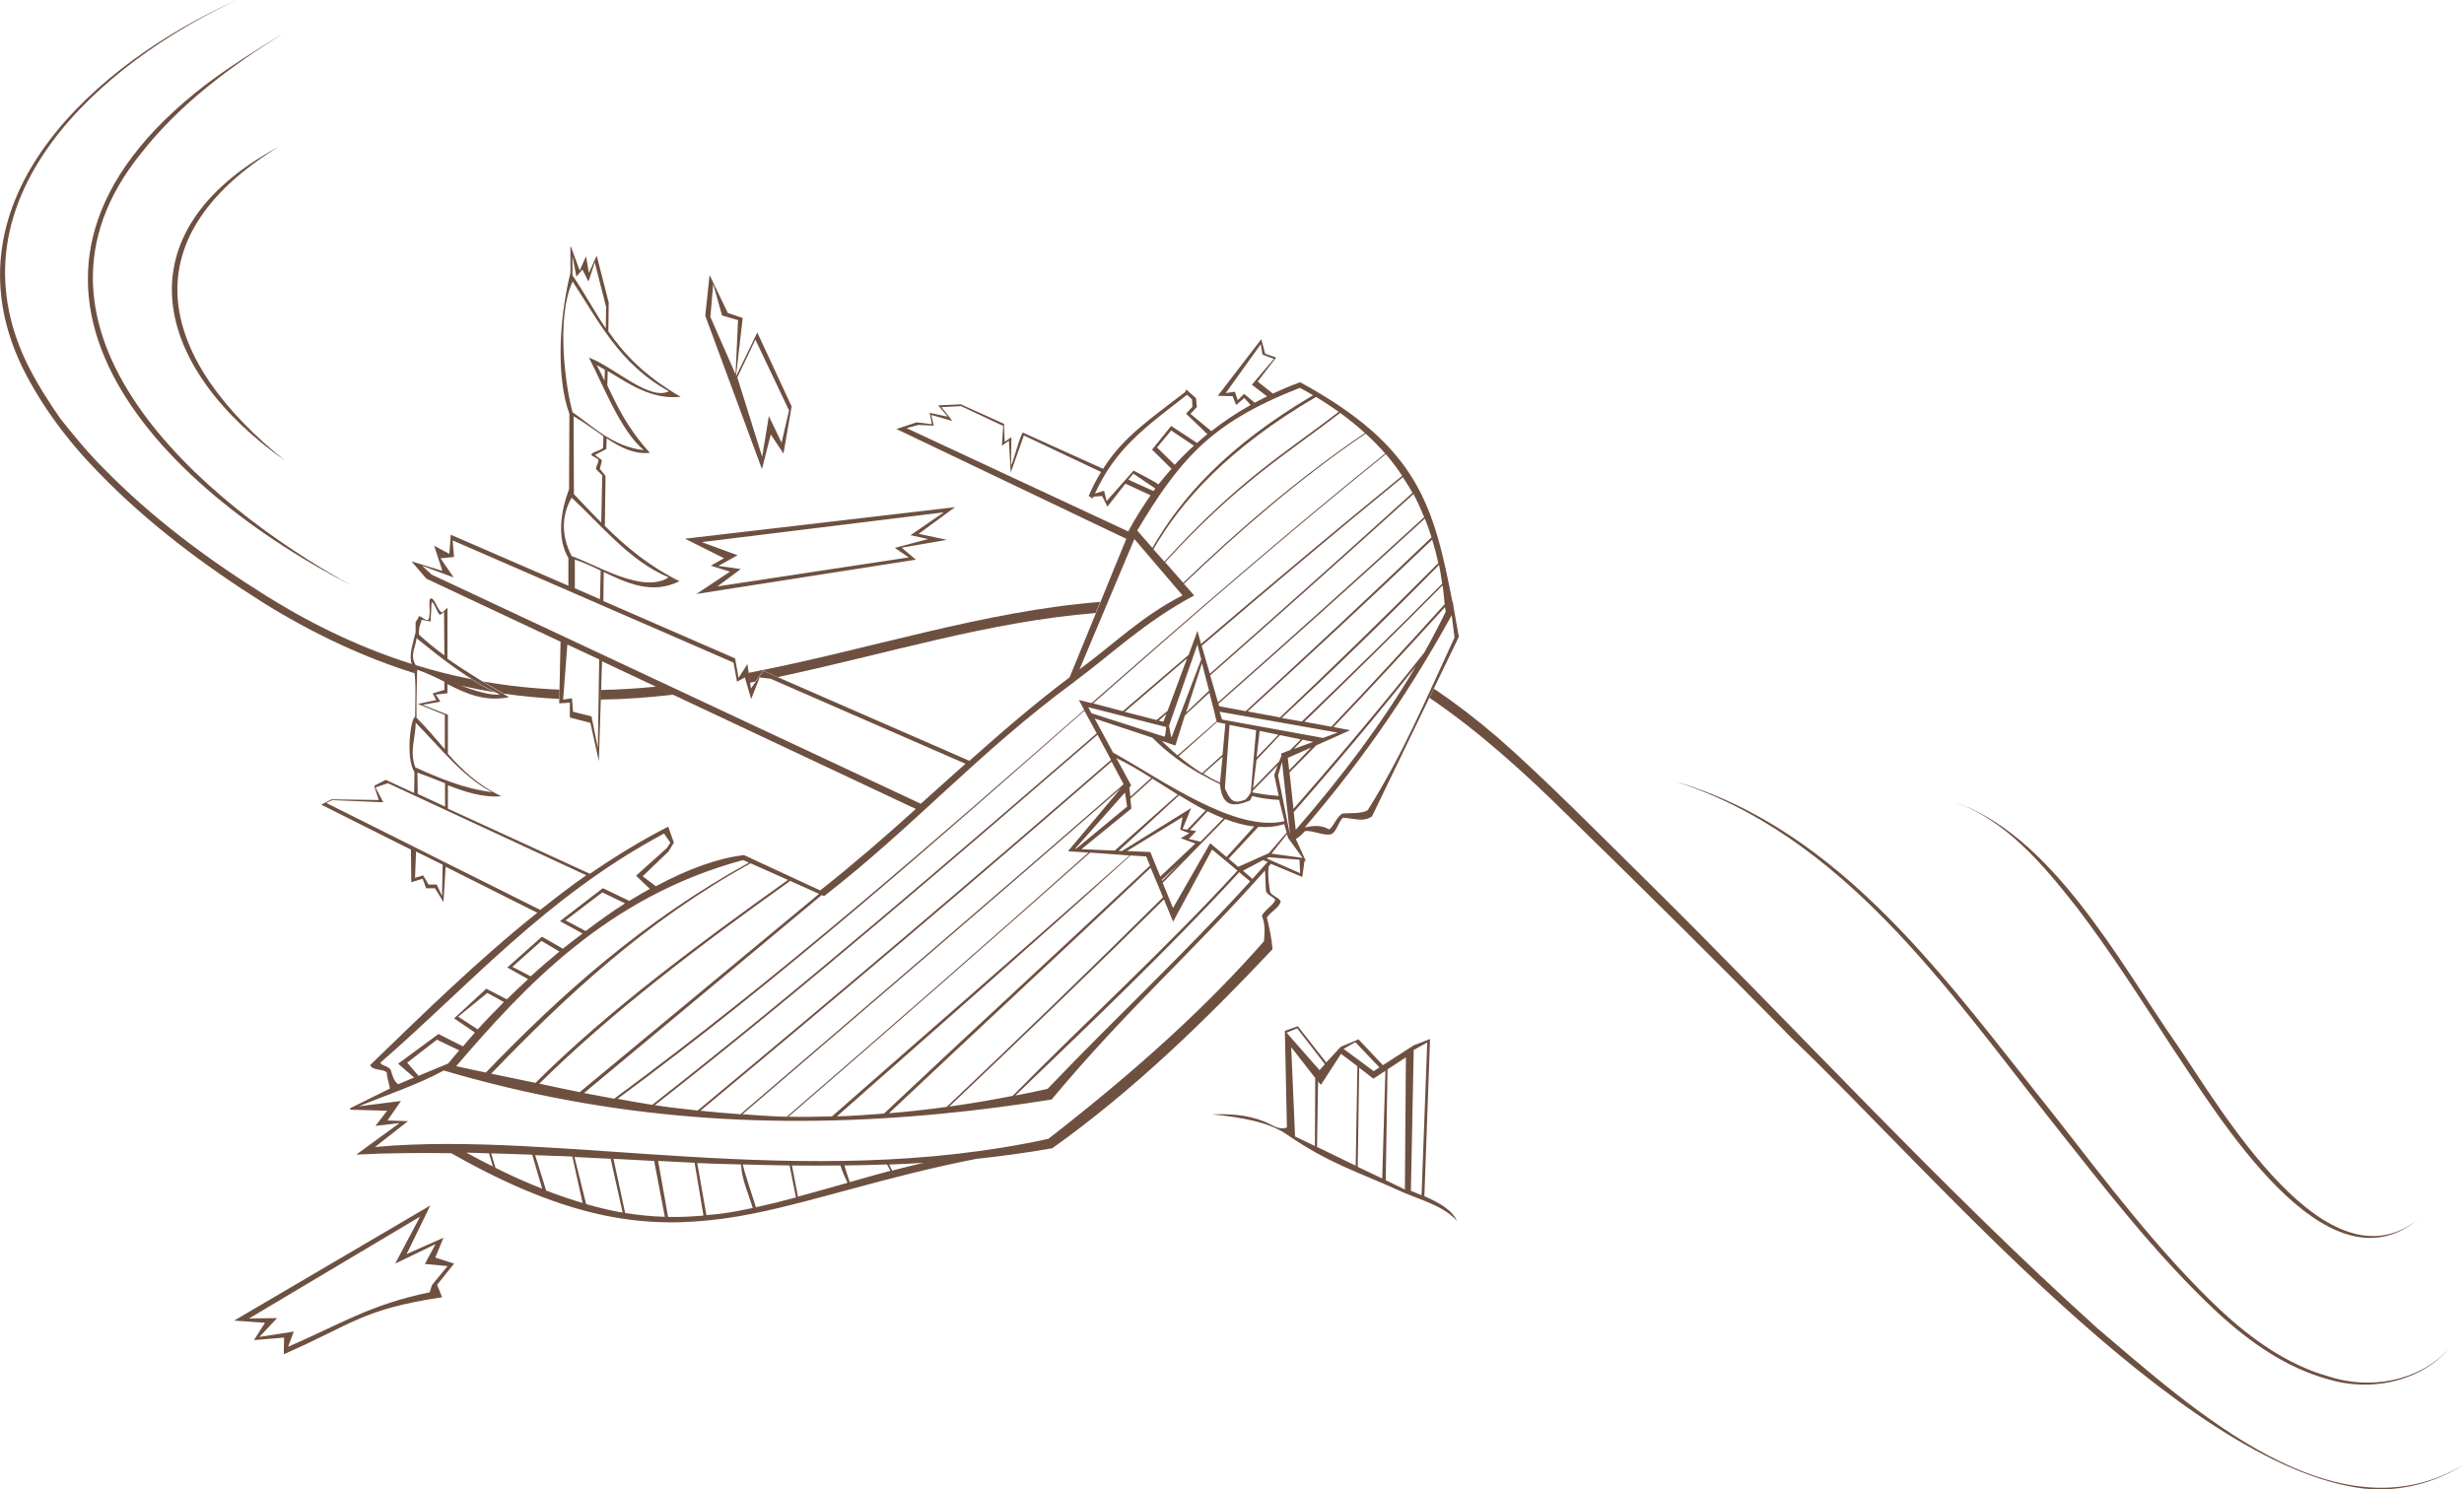 <?xml version="1.0" encoding="UTF-8"?>
<svg id="Layer_2" data-name="Layer 2" xmlns="http://www.w3.org/2000/svg" viewBox="0 0 217.41 131.44">
  <defs>
    <style>
      .cls-1 {
        opacity: .8;
      }

      .cls-2, .cls-3 {
        fill: #4a2412;
      }

      .cls-3 {
        fill-rule: evenodd;
      }
    </style>
  </defs>
  <g id="Layer_2-2" data-name="Layer 2">
    <g>
      <g id="layer1" class="cls-1">
        <path id="path2308" class="cls-3" d="M50.33,21.75v2.34c-1.01,4.04-1.26,9.24-.09,12.44l-.03,6.63c-.73,1.96-1.1,4.3-.06,6.09v2.44l-10.38-4.5-.12,1.69-1.34-.72,.72,2.22-2.72-.84,1.31,1.53,11.84,5.56-.12,5.44,.94-.06v1.31l1.81,.47,.75,3.38,.28-8.81,27.69,13.03c-2.72,2.45-5.5,4.87-8.44,7.19l-6.72-3.12c-2.26,.26-4.92,1.21-7.78,2.75l-1.16-.88,2.28-2.19,.47-.78-.5-1.41c-2.42,1.24-4.7,2.64-6.91,4.16l-12.53-5.75v-2.06c1.54,.6,3.12,1.1,4.72,.97-2.13-1.03-3.49-2.36-4.72-3.75v-3.44l-2.22-.88,1.56-.28-.41-.62,1.03-.12v-.81c1.62,.83,3.27,1.58,5.44,1.16-1.8-1.05-3.7-2.17-5.44-3.41v-4.47c-.17,.07-.42,.51-.59,.34-.33-.3-.6-1.33-.91-1.16-.22,.12,.06,1.28-.16,1.81-.12,.3-.71-.33-.84-.25l-.31,.53c0,.35,0,.54,0,.88-.25,1.11-.76,2.25-.13,3.25,.19,1.25,.09,2.85,.09,4.22-.39,.04-.86,3.66-.06,4.87-.01,.62-.01,1.16-.03,1.84l-2.5-1.16-1.03,.53,.41,1.25-4.16-.06-.91,.47,7.91,3.97,.03,2.88,1-.31,.31,.84h.78l.75,1.22,.19-3.12,8.09,4.06c-5.19,4.13-9.96,8.81-14.75,13.44,.22,.53,1.19,.32,1.47,.66,0,.46,.22,1.01,.28,1.41l-3.53,1.75,.03,.12,3.25,.09-1.03,1.34,2.12-.25-3.81,2.78c2.78-.14,5.57-.16,8.38-.12,10.66,6.06,17.4,6.65,23.94,5.78,.91-.12,1.83-.28,2.78-.47,5.49-1.11,11.71-3.26,19.59-4.81,2.23-.24,4.47-.54,6.72-.94,7.17-5.11,13.4-11.17,19.43-17.56-.08-.99-.25-1.79-.5-2.81,.6-.74,.96-.73,1.22-1.38,.01-.29-.89-.58-.94-.91-.19-1.12-.18-1.78-.12-2.19l.19-.25,2.78,1.16,.19-1.41h.12l-.88-1.94c.27-.16,.56-.41,.79-.69,.68-.11,1.6,.42,2.28,.28,.51-.13,.7-1.16,1.09-1.47,1.03,.06,1.8,.42,2.56-.12l7.66-15.84-.41-2.31-.12-.75h-.03c-1.67-8.56-3.01-13.72-13.44-19.41-.83,.3-1.63,.64-2.41,1l-1.34-1.06,1.63-2.12-.97-.34-.34-1.28-3.84,5,1.31,.03,.31,.78,.72-.62,.56,.62c-1.23,.69-2.39,1.46-3.47,2.31l-1.84-1.53,.56-.59-.06-.78-.87-.78-.09,.22c-3.14,2.43-5.46,3.95-7.25,6.78l-7.06-3.19c-.19-.07-.95,2.91-1.06,2.84l.03-2.44-.59,.41-.06-1.59-3.81-1.72-2,.09,.84,1-1.59-.34,.19,1-1.34-.16-1.78,.59,20.28,9.69-5,12.22c-3.11,2.34-5.99,4.83-8.84,7.37l-18.19-7.94-1.09,1.56-.31-2.16-.78,1.22-.31-1.72-11.62-5.06,.03-2.56c2.14,1.01,4.28,2,6.69,.81-2.61-1.28-4.65-2.96-6.59-4.88l.06-4.41-.5-.63,.19-.75-.62-.47,1-.53,.03-.94c1.21,.8,2.46,1.44,3.81,1.28-2-2.22-2.86-4.08-3.75-5.94l.03-1.28c1.97,1.18,3.86,2.53,6.44,2.28-3.27-1.91-5.02-3.82-6.38-5.78l.03-2.56-1.06-4.12-.69,1.53-.25-1.47-.56,1.25-.78-2.12h0Zm.19,.91l.34,1.75,.53-.62,.53,1.06,.56-1.69,1,3.94c-.01,.64-.02,1.26-.03,1.88-1.02-1.52-1.84-3.06-2.94-4.69,0,0,0-1.62,0-1.62Zm12.09,1.59l-.38,3.62,5,13.53,.78-3.06,1.12,1.69,.72-4.16-3.03-6.53-1.88,3.88,.59-5.16-1.31-.44s-1.62-3.37-1.62-3.37Zm-12.09,.59c2.31,3.49,4.1,7.28,8.5,9.69-1.74,.88-4.91-2.2-7.06-2.97,1.2,2.28,2.78,6.45,4.84,8.16-2.74-.27-4.69-2.27-6.28-3.34-.6-2.14-1.49-8.25,0-11.53Zm12.41,.22l.78,2.78,1.41,.41-.22,4.78-2.22-5.06s.25-2.91,.25-2.91Zm3.72,4.91l2.97,6.25-.66,2.84-1.12-2.34-.59,3.59-2.19-7s1.59-3.34,1.59-3.34Zm44.59,.41l.16,.91,1,.38-1.94,2.28,1.34,1.03c-.37,.18-.73,.37-1.09,.56l-.94-.78-.56,.56-.25-.75-.81,.12s3.09-4.31,3.09-4.31Zm-58.59,1.84c.24,.13,.48,.27,.72,.41,0,.32-.03,.64-.03,.97-.22-.46-.43-.91-.69-1.38Zm62.03,2c.41,.22,.8,.43,1.18,.66-7.69,4.53-11.69,9.13-14.18,13.47l-1.34-1.53c1.82-3.05,3.4-5.34,5.34-7.22h.03s0-.03,0-.03c2.21-2.13,4.9-3.74,8.97-5.34Zm-9.94,.62l.44,.41,.03,.66-.56,.59,1.88,1.81c-.31,.25-.61,.52-.91,.78l-2.28-1.5-1.69,2.09,1.72,1.69c-.39,.45-.79,.9-1.16,1.38-.12-.11-.55-.37-2.19-1.22l-2.38,2.69-.22-.91-.81,.25c1.82-3.97,4.33-5.77,8.13-8.72Zm11.38,.19c.7,.42,1.37,.87,2,1.31-4.68,3.63-8.72,5.9-15.38,13.22l-.97-1.09c2.47-4.29,6.64-8.93,14.35-13.44Zm-31.32,.81l3.72,1.75-.12,1.75,.62-.44,.16,2.81,1.16-3.28,6.81,3.22c-.38,.63-.76,1.33-1.09,2.12l.34,.22c.03-.06,.07-.1,.09-.16l.75-.06,.47,.94,1.59-2.03,2.22,1.03c-.71,1.01-1.37,2.06-1.97,3.19l-19.56-9.12,1.06-.28,1.34,.06-.22-.94,1.87,.53-.97-1.22s1.72-.09,1.72-.09Zm33.44,.59c.8,.58,1.52,1.17,2.19,1.78-6.09,4.15-11.22,8.63-16.03,13.22l-1.59-1.81c6.52-7.14,10.74-9.54,15.44-13.19Zm-67.62,.31c.89,.51,1.75,1.15,2.62,1.75,0,.34-.02,.63-.03,1,0,.21-1.03,.41-1.03,.62,0,.18,.63,.32,.62,.5,0,.27-.21,.51-.22,.78l.56,.56-.09,4.16c-.8-.79-1.59-1.64-2.41-2.5,0,0-.03-6.87-.03-6.87Zm52.72,1.25l2,1.34c-.58,.53-1.15,1.1-1.69,1.69l-1.56-1.53,1.25-1.5Zm17.16,.28c.62,.57,1.2,1.15,1.72,1.75-9.01,7.26-17.5,14.67-25.91,22.03l-1.12-.28,.47,.88c-13.45,11.78-26.72,23.44-41.47,34.31-.89-.16-1.78-.33-2.66-.5l20.97-17.47,.22,.09c8.05-6.27,13.55-12.62,22.03-18.88h.03s0-.03,0-.03c3.24-2.38,6.19-5.28,10.59-7.62l-.91-1.03c4.8-4.57,10-9.14,16.03-13.25h0Zm1.78,1.81c.53,.62,1.01,1.26,1.44,1.91-6.07,4.95-11.96,9.9-17.75,14.84l-.31-1.16-.78,2.12c-1.95,1.67-3.88,3.31-5.81,4.97l-2.62-.69c8.38-7.37,16.86-14.76,25.84-22Zm-22.28,1.72l1.94,1.31c-.05,.07-.1,.15-.16,.22l-2.22-1s.44-.53,.44-.53Zm23.78,.31c.3,.46,.59,.91,.85,1.38-5.91,5.35-11.86,10.67-17.88,15.97l-.72-2.47c5.8-4.96,11.68-9.92,17.75-14.88Zm.94,1.5c.36,.66,.66,1.35,.94,2.03-6.01,5.5-12.07,10.94-18.19,16.34l-.69-2.38c6.02-5.3,12.01-10.63,17.94-16Zm-74.28,.31c2.6,2.4,5.14,5.62,8.56,7.03-2.26,1.47-6.27-1.06-8.56-1.88-.91-1.77-.92-3.53,0-5.16Zm33.81,.84l-23.81,2.78,3.44,1.72-1.16,.66,1.69,.53-2.97,1.97,19.37-3.03-1.25-1.06,4-.69-2.5-.53s3.19-2.34,3.19-2.34Zm-1,.47l-2.91,2,1.56,.34-2.94,.78,1.22,.84-16.88,2.56,2.06-1.53-1.97-.28,1.69-.94-3.16-1.16s21.31-2.62,21.31-2.62Zm42.47,.53c.22,.55,.42,1.1,.59,1.66-5.4,5.16-10.87,10.28-16.4,15.34l-2.34-.44-.06-.22c6.13-5.4,12.21-10.84,18.22-16.34Zm-25.63,1.81l4.25,4.97c-3.56,1.81-6.07,4.31-9.09,6.53,0,0,4.84-11.5,4.84-11.5Zm26.28,.06c.21,.68,.39,1.37,.54,2.06-4.61,4.62-9.27,9.18-13.97,13.62l-2.85-.53c5.48-4.99,10.92-10.04,16.28-15.16Zm-86.43,.06l24.78,10.78,.31,1.69,.69-.38,.56,1.91,.75-1.91,.97,.12,17.19,7.5c-1.32,1.17-2.63,2.35-3.94,3.53l-43.16-20.22-.84-.78,2.78,1.03-1.16-1.69,1.19-.12s-.12-1.47-.12-1.47Zm10.78,1.69c.77,.25,1.53,.61,2.28,.97l-.06,2.53-2.22-.97s0-2.53,0-2.53Zm76.25,.47c.12,.55,.19,1.1,.28,1.66-4.11,4.15-8.24,8.17-12.38,12.16l-1.78-.31c4.72-4.4,9.36-8.9,13.88-13.5Zm.31,1.81c.09,.55,.13,1.1,.19,1.66-3.28,3.63-6.6,7.24-10,10.81l-2.38-.44c4.07-3.94,8.13-7.94,12.19-12.03Zm-89.19,1.5c.18-.15,.57,1.16,.75,1.09l.34-.25,.03,3.84c-.8-.59-1.56-1.21-2.25-1.84,.01-.22,.01-.4,.03-.62l.22-.69,.78,.16,.09-1.69Zm89.41,.41c.01,.14,.05,.27,.06,.41-.6,1.23-1.23,2.44-1.9,3.62-1.18,1.5-5.45,6.85-11.53,13.78l-.35-3.22c.78-.79,1.57-1.58,2.35-2.38l3-1.34-1.47-.28c3.34-3.5,6.61-7.03,9.84-10.59Zm.59,.72l.25,1.97c-2.52,5.43-4.62,10.41-7.65,15.22-.46,.35-1.65,.26-2.22,.31-.48,.21-.78,1.1-1.19,1.41-.75-.43-1.33-.33-2.15-.19,4.46-5.21,8.7-11,12.96-18.72Zm-91.34,2.03c2.18,1.76,4.61,3.71,7.38,4.97-1.84,.17-5.51-1.67-7.41-2.53-.62-.94-.02-1.65,.03-2.44Zm13.31,.56l2.81,1.31-.12,7.81-.56-2.78-1.63-.41-.09-1.19-.78,.12s.37-4.88,.37-4.88Zm55.59,0l.34,1.31-2.62,6.88c-.07-.06-.14-.67-.22-1.03,0,0,2.5-7.16,2.5-7.16Zm-.91,1.22l-1.72,4.63c-.32,.28-.65,.53-.97,.81l-2.81-.72c1.83-1.58,3.66-3.14,5.5-4.72Zm1.31,.41l.63,2.44-2.03,1.94,1.41-4.38Zm18.88,.28c-2.97,5.04-6.53,9.76-10.6,14.44l-.18-1.56c5.44-6.2,9.07-10.72,10.78-12.87Zm-88.13,.31c.83,.28,1.62,.66,2.41,1.06v.72l-1.03,.31,.31,.59-1.62,.34,2.38,.97v3.03c-.81-.94-1.6-1.88-2.5-2.78-.01-1.39,.02-2.82,.06-4.25Zm69.91,2.03l.41,1.59,.22,.94-3.44,3c-.48-.4-.94-.84-1.41-1.28l1.22,.41,.84-2.66s2.16-2,2.16-2Zm-10.69,1.28l6.88,1.75c-.05,.38-.06,.88-.19,.84l-6.41-2.06s-.28-.53-.28-.53Zm-.34,.31l1.09,2c-12.87,11.09-25.57,22.09-39.22,32.78-1.03-.16-2.06-.35-3.06-.53,14.7-10.85,27.85-22.52,41.19-34.25Zm11.94,.09l10.4,1.84-1.28,.47-8.91-1.62s-.22-.69-.22-.69Zm-4.69,.16l-.28,.72-.41-.09c.23-.21,.46-.42,.69-.62Zm-6.34,.44l5.09,1.69c1.29,1.31,2.8,2.4,4.37,3.28h.03c.52,.29,1.04,.58,1.56,.81,.17,1.81,.99,2.17,2.66,1.44l.19-.38c.83,.21,1.61,.31,2.37,.34l.47,1.88c-4.35,1.01-10.72-3.61-15.12-6.06,0,0-1.62-3-1.62-3Zm10.75,.31l.78,.16-.25,2.72-1.81,1.63c-.73-.45-1.4-.95-2.06-1.5l3.34-2.97s0-.03,0-.03Zm-70.66,.06c2.15,2.17,4.17,4.82,6.75,6.13-2.52-.32-4.75-1.27-6.78-2.19-.55-1.36,.04-2.74,.03-3.94Zm71.81,.19l2.34,.47-.47,5.5c-.15,.25-.3,.47-.47,.62-1.13,.45-1.35,.03-1.81-1,0,0,.41-5.59,.41-5.59Zm2.66,.53l1.65,.34-1.93,2,.28-2.34Zm-14.31,.34l1.19,2.22c-12.03,10.45-24.22,20.76-36.47,30.94-1.28-.14-2.54-.28-3.78-.47,13.6-10.66,26.25-21.64,39.06-32.69Zm16.1,.03l1.84,.38-.94,.94-.81,.31,.03,.19-.19,.5-2.31,2.37,.31-2.5s2.07-2.19,2.07-2.19Zm2,.41l.93,.19-1.71,.62,.78-.81Zm.75,.69c-.65,.67-1.29,1.33-1.94,2l-.12-1.09s2.06-.91,2.06-.91Zm-7.82,.81l-.22,2.28c-.52-.22-1-.5-1.47-.78,0,0,1.69-1.5,1.69-1.5Zm-9.38,.12c.96,.44,2.01,1.07,3.09,1.75l-1.84,1.66-.09-.81,.16-.19-1.31-2.41Zm-.41,.31l1.06,2c-11.15,9.72-22.43,19.37-33.81,29.12-1.2-.08-2.37-.19-3.53-.31,12.23-10.16,24.34-20.42,36.28-30.81Zm15.04,.03l.71,6.47-1.06-5.28s.35-1.19,.35-1.19Zm-.38,.28l-.31,.88,.4,1.84c-.82-.06-1.6-.17-2.31-.31v-.12l.03-.03s2.19-2.25,2.19-2.25Zm-75.91,.66c.8,.29,1.62,.61,2.44,.94v2.06l-2.41-1.12c-.01-.73-.02-1.21-.03-1.87Zm64.84,.53c.74,.46,1.48,.93,2.25,1.41l-5.56,4.94-2.94-.12,4.41-3.59-.09-.87s1.94-1.75,1.94-1.75Zm-67.44,.41l17.5,8.12c-1.4,.97-2.73,2.01-4.06,3.06l-18.88-9.44,.53-.25,4.5,.19-.69-1.31s1.09-.38,1.09-.37Zm64.62,.5l-4.62,5.5,1.81,.12c-8.79,7.83-17.67,15.59-26.62,23.31-1.33-.03-2.63-.13-3.91-.22,11.21-9.61,22.34-19.13,33.34-28.72Zm.41,.31l.19,1.25-4.5,3.72h-.09l4.41-4.97Zm4.78,.25c.78,.47,1.55,.94,2.34,1.34l-1.62,1.69-.41-.06,.75-1.84-6.09,3.78h-.31s5.34-4.91,5.34-4.91Zm2.5,1.41c.46,.23,.94,.44,1.41,.63l-2.03,2.06-1.03-.25,.66-.69-.56-.09s1.56-1.66,1.56-1.66Zm-2.19,.5l-.22,1.13,.81,.31-.75,.44,1.28,.47-3.09,2.91-.88-2.16-2.06-.09,4.91-3Zm3.75,.19c.87,.33,1.71,.56,2.56,.66l-2.44,2.69-1.44-1.22-3.28,5.72-.91-2.22,5.5-5.62Zm5.21,.44l.22,.75-1.59,1.84h-.03l-2.66,1.19-.84-.72,2.62-2.81c.78,.05,1.54,0,2.28-.25Zm-54.72,.84l.56,.81-.31,.47-2.72,2.44,1.22,1.16c-.59,.33-1.2,.68-1.81,1.06l-2.34-1.12-3.78,2.91,2,1.09c-.58,.44-1.17,.87-1.75,1.34l-1.84-1.06-3.06,2.72,1.84,1.03c-.63,.58-1.26,1.17-1.88,1.78l-1.81-.94-2.84,2.62,1.84,1.25c-.36,.4-.71,.81-1.06,1.22l-2.16-1.09-3.56,2.62,1.41,1.22-1.41,.59c-.44-.33-.49-.8-.66-1.28-.29-.39-.76-.31-.91-.62,7.82-6.78,14.57-14.63,25.03-20.22h0Zm54.97,.06l.1,.34,1.28,1.75-2.75-.38,1.37-1.72Zm-6.62,1.34l2.25,1.87s-.08,.08-.12,.13c-6.14,6.69-13.41,13.33-19.72,19.75-1.93,.38-3.79,.69-5.59,.94,6.38-6.05,12.72-12.13,18.94-18.28l.81,1.97,3.44-6.37Zm-70.22,.19l2.34,1.16-.06,2.75-.47-1h-.72l-.47-.81-.72,.22,.09-2.31Zm59.47,.09l3.47,.25c-8.63,7.67-17.43,15.27-26.25,23.03-1.31,.03-2.6,.06-3.84,.03,9-7.77,17.82-15.5,26.62-23.31Zm3.56,.25l1.38,.09,.34,.81c-7.8,7.31-15.65,14.51-23.47,21.88-1.42,.11-2.81,.21-4.16,.25,8.78-7.77,17.36-15.25,25.91-23.03Zm12.19,.16l2.72,.22,.06,1.19-2.97-1.31,.19-.09Zm-46.38,.25l.53,.22c-9.44,5.21-16.65,11.7-23.22,18.53-.88-.18-1.74-.38-2.62-.56,5.96-6.93,13.25-14.94,25.31-18.19Zm45.88,0l.41,.16c-.1,.11-.19,.21-.28,.31-.36,.4-.71,.79-1.06,1.19l-.84-.72s1.78-.94,1.78-.94Zm-7.31,.22l-1.59,1.62-.03-.09,1.62-1.53Zm-37.91,.06l3.31,1.47c-7.92,5.66-15.87,11.52-22.28,17.91-1.3-.27-2.61-.54-3.91-.81,6.45-6.7,13.61-13.45,22.88-18.56Zm35.31,.41l1.09,2.59c-6.26,6.22-12.64,12.39-19.09,18.5-1.75,.24-3.44,.43-5.09,.56,7.72-7.27,15.42-14.42,23.09-21.66Zm10.09,.22c.05,.62,.03,1.38,.09,1.84,.04,.29,.82,.59,.81,.78-.17,.46-1.02,.94-1.18,1.41,.34,.81,.23,1.42,.19,2.22-4.84,5.52-10.94,11.17-19.03,17.44-21.68,4.74-43.19-.78-59.41,.72l2.91-2.28-1.81-.06,1.19-1.72-3.72,.47c2.51-1.03,5.09-1.86,7.5-3.16,14.75,4.35,29.12,5.25,43.94,3.81,3.2-.31,6.43-.73,9.69-1.25,6.74-8.07,12.19-12.74,18.84-20.22Zm-2.28,.16l.97,.81c-5.92,6.51-11.51,11.66-17.88,18.31-.97,.22-1.9,.41-2.84,.59,6.66-6.4,13.32-12.73,19.59-19.53,.06-.06,.1-.13,.16-.19Zm-39.66,.75l2.59,1.16-21.12,17.5c-1.2-.24-2.38-.5-3.56-.75,6.36-6.3,14.14-12.19,22.06-17.84,0,0,.03-.06,.03-.06Zm-16.53,1.03l2,.97c-1.15,.73-2.29,1.55-3.47,2.44l-1.78-.94,3.25-2.47Zm-5.38,4.28l1.59,.94c-.85,.7-1.69,1.42-2.53,2.19l-1.62-.84s2.56-2.28,2.56-2.28Zm-4.78,4.59l1.47,.81c-.77,.77-1.56,1.58-2.31,2.41l-1.72-1.12s2.56-2.09,2.56-2.09Zm71.53,2.94l-1.15,.41,.18,8.53c-.73,.27-1.34-.28-2-.53-1.53-.61-3.06-.68-4.59-.63,2.53,.26,4.95,.65,6.59,1.78,3.8,2.61,6.13,3.22,10.32,5.13,1.69,.71,3.61,1.24,4.68,2.5-.39-.94-1.53-1.61-2.87-2.19l.5-13.87-1.44,.56-2.72,1.75-2.15-2.28-1.57,.66-1.28,1.38-2.5-3.19h0Zm-.06,.19l2.44,3.16-.47,.53-2.91-3.31,.94-.38Zm-75.91,1l1.97,.94c-.33,.38-.65,.77-.97,1.16l-2.62,1.09-1-1.16,2.62-2.03Zm81.04,.22l2.12,2.22-.5,.34-2.66-1.97,1.04-.59Zm6.34,.03l-.5,13.47c-.31-.13-.62-.25-.94-.38l.25-12.43s1.19-.66,1.19-.66Zm-12,.41l2.12,2.72-.03,6-1.75-.84s-.34-7.88-.34-7.88Zm4.4,.59l1.44,1.09-.15,8.78-3.41-1.66,.09-5.78,.25,.31s1.78-2.75,1.78-2.75Zm5.72,.31l-.09,11.66-1.69-.82,.16-9.78s1.62-1.06,1.62-1.06Zm-4.12,.91l1.25,.97,1.06-.69-.28,9.5-2.16-1.03s.13-8.75,.13-8.75Zm-78.78,7.5c.66,.01,1.33,.04,2,.06l.34,1.16c-.76-.38-1.54-.78-2.34-1.22Zm2.19,.06c1.21,.03,2.41,.08,3.62,.12l.88,3c-1.3-.51-2.68-1.12-4.12-1.84,0,0-.38-1.28-.38-1.28Zm3.88,.16c1.1,.05,2.18,.07,3.28,.12l.91,4.1c-1.03-.31-2.1-.66-3.22-1.1,0,0-.97-3.12-.97-3.12Zm3.47,.16c1.05,.05,2.13,.1,3.19,.16l1.06,4.75c-1.03-.18-2.1-.43-3.22-.75l-1.03-4.16Zm3.44,.16c1.19,.06,2.4,.13,3.59,.19l.94,4.93c-1.12-.03-2.29-.14-3.5-.34l-1.03-4.78Zm3.94,.19c1.07,.05,2.14,.11,3.22,.16l.78,4.66c-1.03,.09-2.06,.15-3.12,.12l-.88-4.93Zm23.44,.16c-.96,.22-1.89,.46-2.78,.69l-.28-.53c1.02-.04,2.04-.09,3.06-.16Zm-20,.03c1.29,.06,2.57,.08,3.88,.12,.04,1.31,.65,2.57,1.03,3.84-.93,.2-1.86,.38-2.78,.5-.44,.06-.87,.09-1.31,.13l-.81-4.6Zm4.03,.12c1.37,.04,2.75,.07,4.13,.09l.56,2.82c-1.21,.33-2.38,.62-3.53,.87-.35-1.15-.92-2.75-1.16-3.78Zm12.72,0l.31,.56c-1.27,.33-2.43,.67-3.59,1-.17-.49-.33-.97-.47-1.47,1.24-.02,2.5-.04,3.75-.09Zm-8.38,.09c1.42,.02,2.85,.02,4.28,0,.15,.55,.4,1.02,.62,1.53-1.52,.44-3,.84-4.37,1.22l-.53-2.75Zm-31.91,3.53l-17.31,10.16,2.72,.19-.97,1.53,2.66-.22-.03,1.47c6.18-2.71,6.9-3.96,13.97-5.03l-.44-1.1,1.5-1.87-1.66-.53,.72-1.75-3.25,1.44s2.09-4.29,2.09-4.29Zm-.91,1l-2.19,4.13,3.56-1.72-.94,1.75,2,.19-1.38,1.68-.19,.63c-5.27,1.09-7.83,2.79-12.5,4.81l.5-1.34-3.03,.47,1.56-1.66-2.47,.03,15.06-8.97h0Z"/>
      </g>
      <g>
        <g class="cls-1">
          <path class="cls-2" d="M36.55,59.03c.02,.13,.03,.26,.05,.39-4.28-1.34-8.71-3.34-13.31-6.19-5.24-3.3-10.28-7.07-14.59-11.53-2.71-2.76-5.12-5.97-6.81-9.45C-5.06,17.52,8.53,5.52,20.91,0,8.77,5.64-4.6,17.53,2.36,32.03c.81,1.66,1.93,3.43,2.97,4.92,1.1,1.38,2.5,3.1,3.78,4.35,4.29,4.41,9.31,8.13,14.52,11.37,4.36,2.71,8.59,4.63,12.72,5.93,.04,.15,.11,.29,.2,.43Z"/>
          <path class="cls-2" d="M41.61,59.94c.66,.43,1.35,.82,2.06,1.16-1.01-.17-2.03-.37-3.05-.6-1.44-.55-2.92-1.27-3.91-1.72-.02-.03-.04-.06-.05-.09,1.67,.52,3.31,.93,4.95,1.25Z"/>
          <path class="cls-2" d="M49.36,60.86l-.02,.82c-1.62-.08-3.26-.23-4.92-.47-.6-.35-1.2-.71-1.8-1.07,2.28,.4,4.52,.63,6.74,.72Z"/>
          <path class="cls-2" d="M59.41,61.3c-2.11,.25-4.25,.41-6.41,.44l.03-.85c1.64-.03,3.26-.14,4.87-.3l1.51,.71Z"/>
          <path class="cls-2" d="M97.07,53.12l-.4,.98c-9.43,.75-18.58,3.65-28.04,5.65l-1.3-.57-.68,.97c-.16,.04-.32,.07-.48,.1l-.13-.87c10.56-2.03,20.72-5.45,31.03-6.26Z"/>
          <path class="cls-2" d="M217.41,129.24c-2.6,1.67-5.77,2.46-8.87,2.12-16.15-1.98-38.35-28.25-50.44-39.74-6.23-6.36-13.34-13.39-19.75-19.64-3.75-3.71-7.79-7.39-12.22-10.4l.39-.81c1.84,1.24,3.7,2.66,5.58,4.27,4,3.47,9.62,9.17,13.41,12.9,13.2,13.05,25.75,26.81,39.52,39.25,8.32,7.05,21.07,18.89,32.38,12.05Z"/>
        </g>
        <g class="cls-1">
          <path class="cls-2" d="M31.04,51.68C12.54,42.16-3.47,24.1,18.11,7.5c1.93-1.47,4.79-3.29,6.89-4.55-4.65,2.9-9.14,6.23-12.52,10.54C-.15,29.04,17.9,44.46,31.04,51.68h0Z"/>
        </g>
        <g class="cls-1">
          <path class="cls-2" d="M25.16,40.66c-11.67-8.22-14.67-20.12-.57-27.71-13.48,8.29-10.41,18.9,.57,27.71h0Z"/>
        </g>
        <g class="cls-1">
          <path class="cls-2" d="M215.94,119.19c-2.6,2.82-6.91,3.64-10.54,2.52-3.7-1.01-6.9-3.28-9.69-5.83-5.56-5.18-10.16-11.24-14.86-17.16-9.17-11.65-18.37-25.1-33.16-29.8,14.95,4.34,24.28,17.93,33.55,29.49,4.65,5.94,9.2,12.04,14.69,17.22,2.75,2.55,5.9,4.81,9.53,5.84,3.56,1.17,7.82,.48,10.47-2.28h0Z"/>
        </g>
        <g class="cls-1">
          <path class="cls-2" d="M213.49,107.5c-8.25,7.09-17.93-9.33-21.86-15.11-2.7-4.16-5.36-8.33-8.35-12.27-3.01-3.82-6.35-7.87-11.12-9.45,8.83,2.84,14.8,14.18,19.88,21.46,3.9,5.67,13.28,22.05,21.45,15.38h0Z"/>
        </g>
      </g>
    </g>
  </g>
</svg>